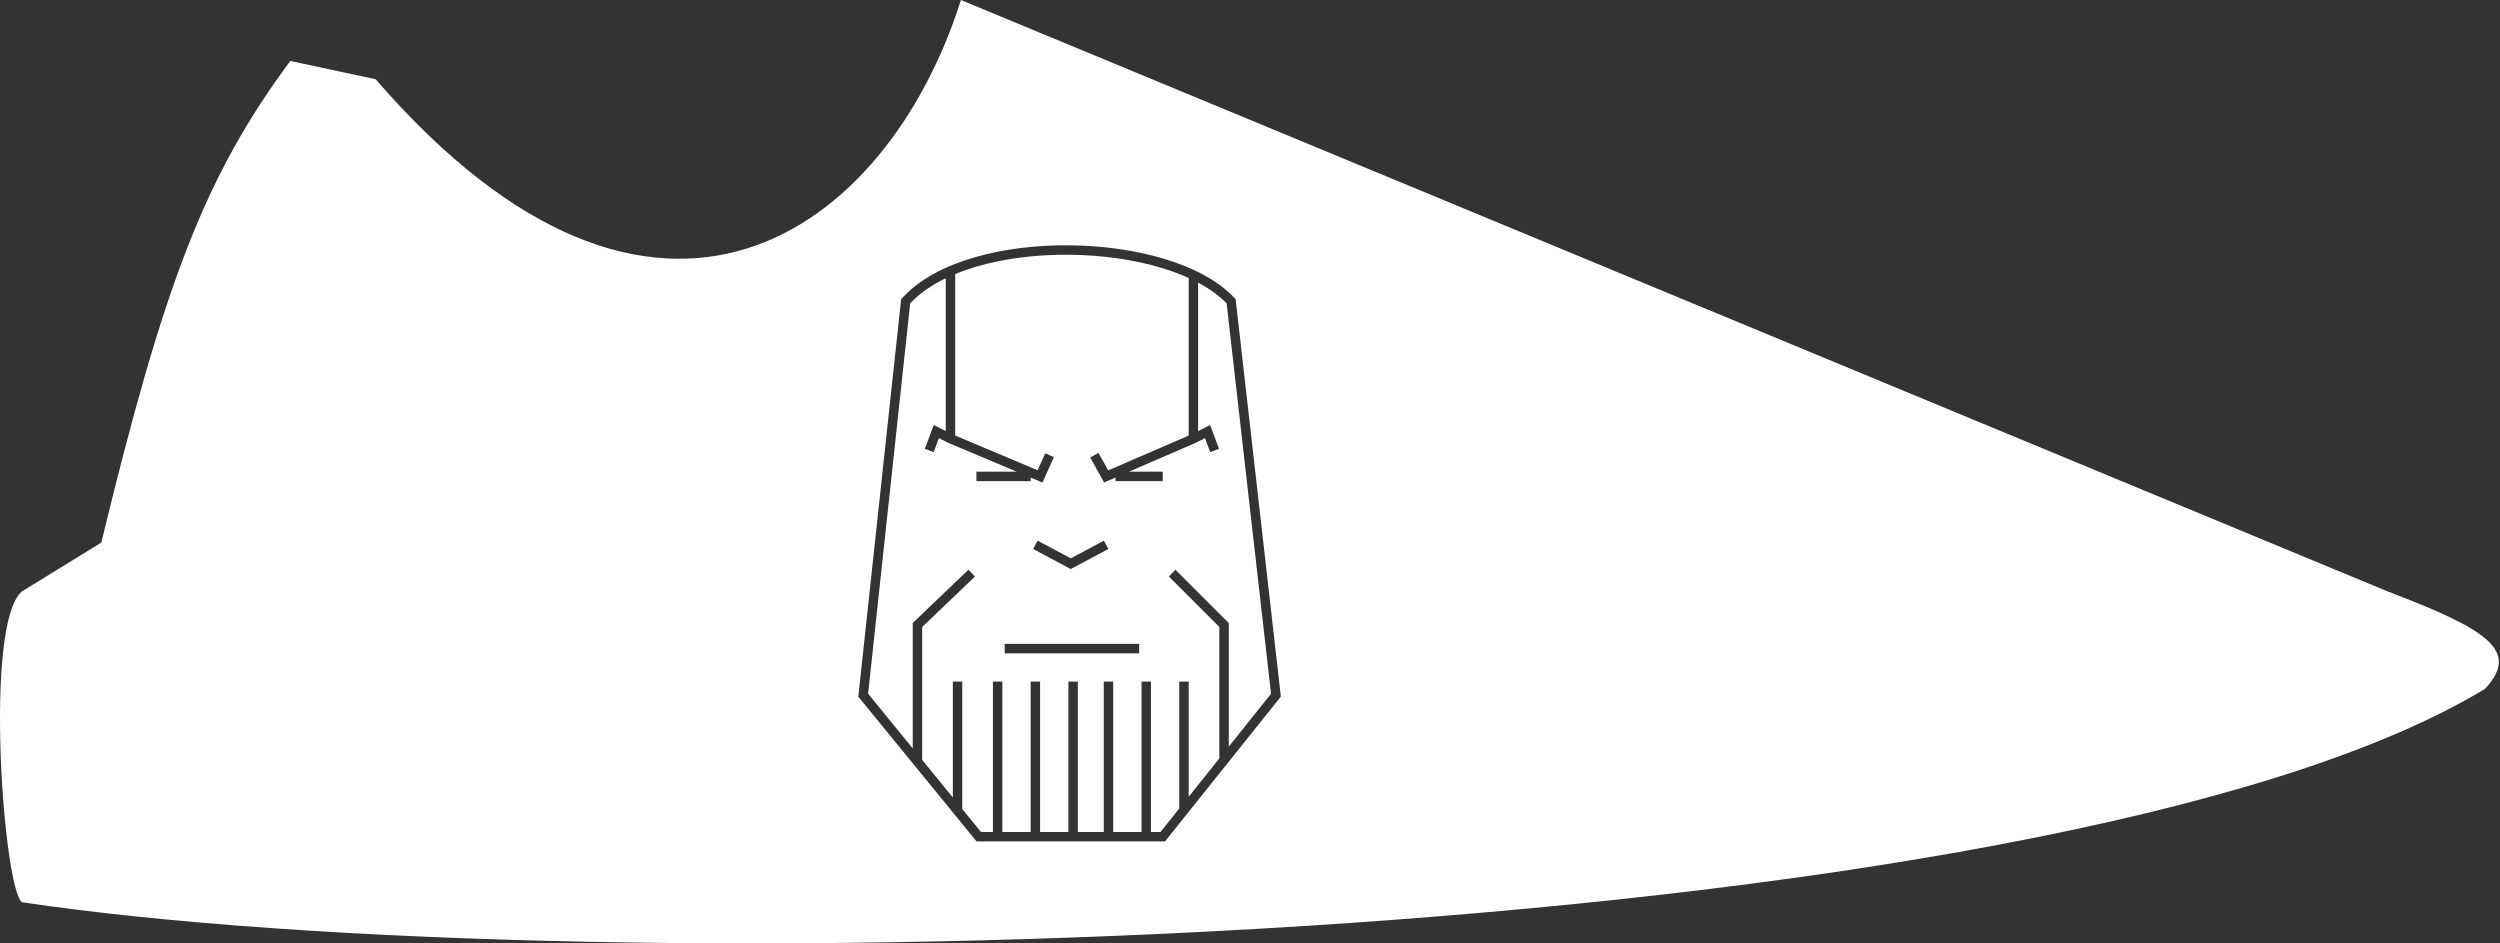 <svg width="530" height="200" viewBox="0 0 530 200" fill="none" xmlns="http://www.w3.org/2000/svg">
<rect x="0" y="0" width="530" height="200" fill="#333333" stroke="none"/>
<path fill-rule="evenodd" clip-rule="evenodd" d="M526.811 146.044C435.049 201.619 126.159 209.373 4.671 191.279C0.803 188.694 -3.548 132.23 4.671 125.365L21.482 115.026C34.692 60.437 43.354 37.42 61.547 12.924L79.641 16.802C139.369 85.832 188.205 49.112 203.714 0L506.142 125.365C527.171 133.38 534.416 137.894 526.811 146.044ZM200.5 58.986V91.382L198.947 90.606L197.954 90.109L197.564 91.149L196.064 95.149L197.936 95.851L199.046 92.891L201.053 93.894L201.082 93.909L201.112 93.922L215.548 100H207V102H218.5V101.243L220.112 101.922L221.016 102.302L221.414 101.406L223.414 96.906L221.586 96.094L219.984 99.698L202.5 92.336V58.093C203.902 57.515 205.383 56.997 206.932 56.54C212.907 54.776 219.79 53.941 226.679 54.003C233.566 54.065 240.423 55.023 246.342 56.819C248.357 57.431 250.253 58.136 252 58.931V92.343L234.934 99.723L232.874 96.014L231.126 96.986L233.626 101.486L234.066 102.277L234.897 101.918L236.5 101.225V102H246.5V100H239.332L253.397 93.918L253.422 93.907L253.447 93.894L255.454 92.891L256.564 95.851L258.436 95.149L256.936 91.149L256.546 90.109L255.553 90.606L254 91.382V59.916C256.403 61.197 258.452 62.671 260.044 64.322L269.459 147.079L260.5 158.278V132.5V132.086L260.207 131.793L249.207 120.793L247.793 122.207L258.5 132.914V160.778L252 168.903V144.5H250V171.403L246.019 176.379H244V144.5H242V176.379H236V144.5H234V176.379H228.5V144.5H226.5V176.379H220.5V144.5H218.5V176.379H212.5V144.5H210.5V176.379H207.974L204 171.512V144.5H202V169.063L195.415 161H195.5V132.927L206.691 122.223L205.309 120.777L193.809 131.777L193.5 132.073V132.5V158.655L184.039 147.07L192.959 64.311C194.906 62.223 197.475 60.447 200.5 58.986ZM226.529 120.382L219.029 116.382L219.971 114.618L227 118.367L234.029 114.618L234.971 116.382L227.471 120.382L227 120.633L226.529 120.382ZM241.5 138.5H213V136.5H241.5V138.5ZM261.733 63.197C258.315 59.517 253.035 56.76 246.923 54.905C240.796 53.046 233.746 52.066 226.696 52.003C219.647 51.94 212.562 52.793 206.365 54.622C200.181 56.448 194.801 59.271 191.257 63.208L191.04 63.449L191.006 63.77L182.006 147.271L181.961 147.687L182.225 148.011L206.725 178.011L207.026 178.379H207.5H246.5H246.981L247.281 178.003L271.281 148.003L271.541 147.679L271.494 147.266L261.994 63.764L261.956 63.438L261.733 63.197Z" fill="white"/>
</svg>

